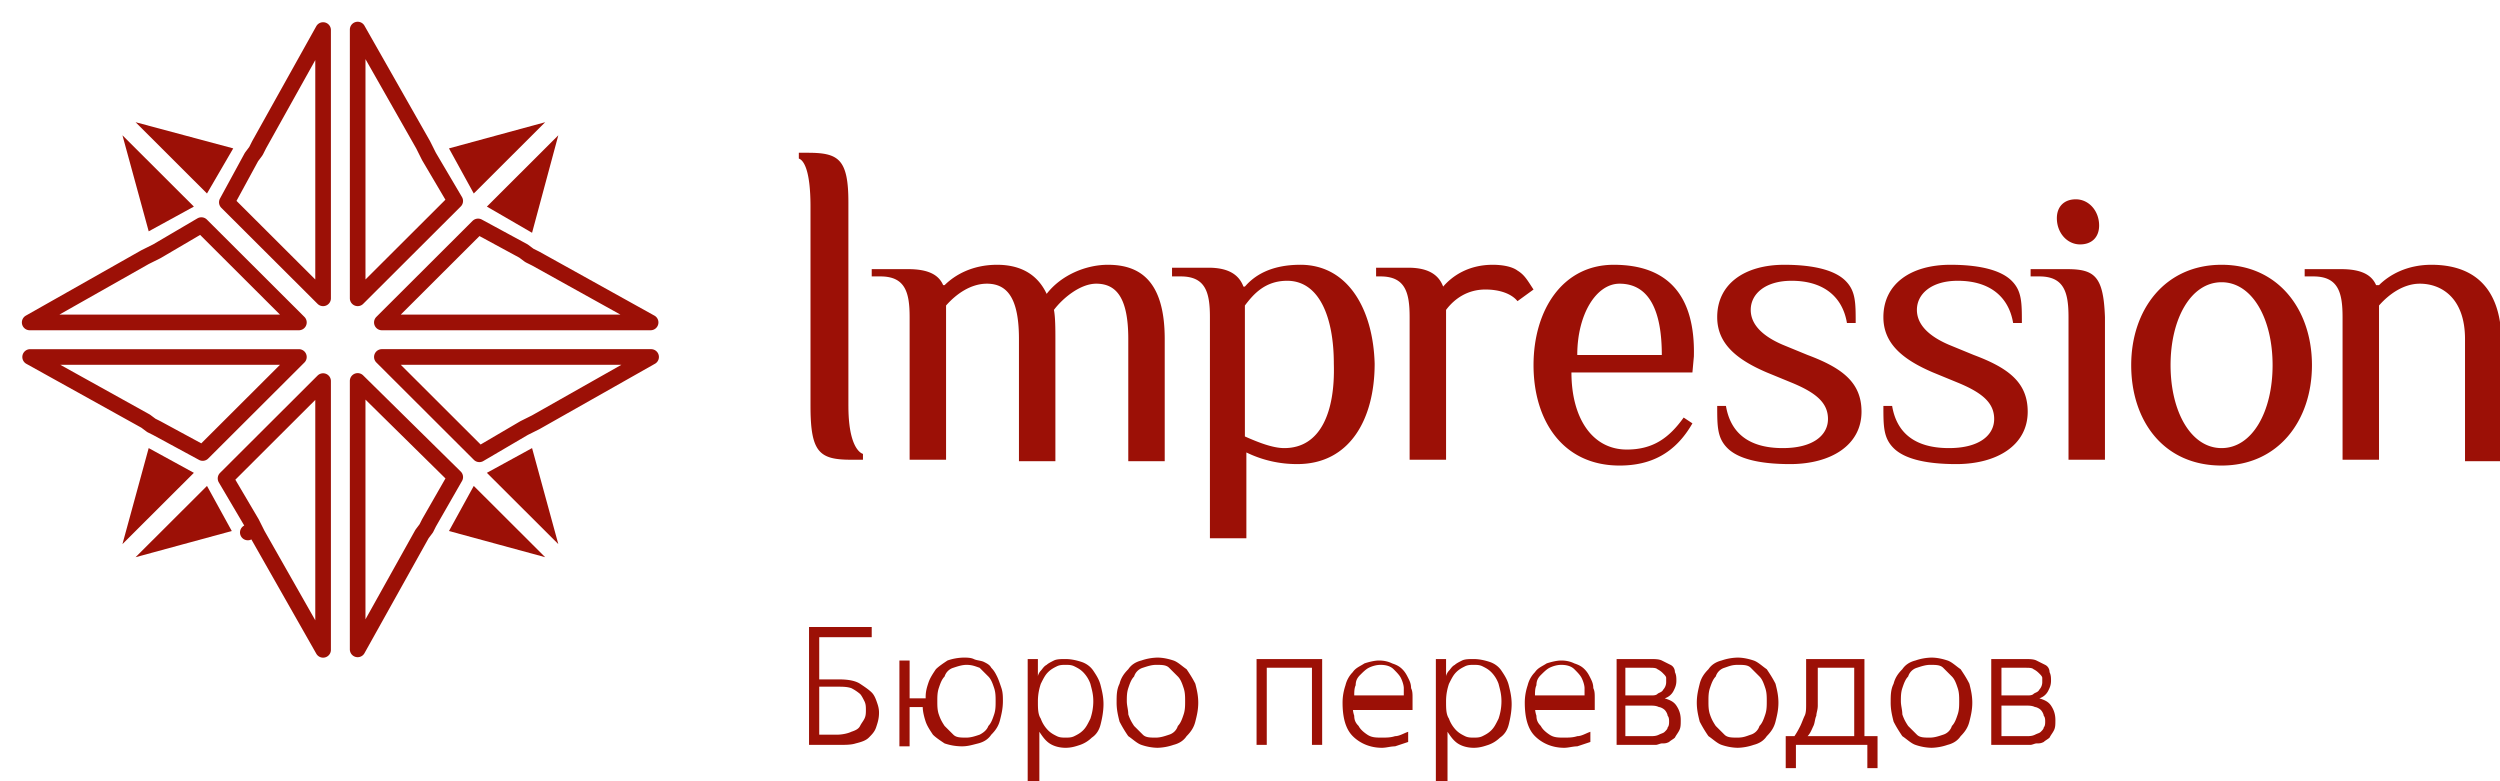 <svg width="160" height="50" fill="none" xmlns="http://www.w3.org/2000/svg">
    <g clip-path="url(#a)">
        <path d="m7.837 8.66 1.68 6.145 2.891-1.583-4.571-4.563ZM35.732 34.823l-1.68-6.145-2.892 1.583 4.572 4.562ZM28.735 33.985l6.157 1.676-4.571-4.562-1.586 2.886ZM14.927 9.497l-6.25-1.676 4.57 4.563 1.68-2.887ZM34.892 7.821l-6.157 1.676 1.586 2.887 4.571-4.563ZM9.516 28.678l-1.68 6.145 4.572-4.562-2.892-1.583ZM34.052 14.898l1.68-6.239-4.572 4.563 2.892 1.676ZM8.676 35.661l6.158-1.676-1.586-2.886-4.572 4.562Z" fill="#9C1006"/>
        <path d="M9.35 26.974a.508.508 0 0 0-.058-.037l-7.363-4.09h17.2l-6.157 6.145-2.938-1.592-.015-.008-.333-.166-.337-.252ZM27.448 10l.016.03 1.67 2.832-6.243 6.23v-17.2l4.19 7.375.18.361.187.373ZM33.846 16.322c.024.018.05.034.077.047l.363.181 7.353 4.086h-17.2l6.158-6.145 2.905 1.574.344.257ZM10.02 16.09l.03-.016 2.838-1.667 6.241 6.229H1.9l7.385-4.18.362-.18.373-.186ZM33.55 27.392a.431.431 0 0 0-.03.017l-2.84 1.666-6.24-6.229h17.23l-7.386 4.18-.361.18-.373.186ZM27.029 34.15a.493.493 0 0 0-.037.057L22.89 41.56V24.38l6.245 6.154-1.675 2.924a.48.48 0 0 0-.013.025l-.166.332-.253.336ZM16.353 9.704a.507.507 0 0 0 .047-.076l.182-.362 4.096-7.343v17.17l-6.16-6.147 1.577-2.898.258-.344ZM16.12 33.482a.508.508 0 0 0-.016-.03l-1.669-2.832 6.243-6.23v17.2l-4.19-7.375-.18-.36-.448.223.447-.224-.186-.372Z" stroke="#9C1006" stroke-linejoin="round"/>
        <path d="M54.297 25.978V12.942c0-2.793-.653-3.165-2.612-3.165h-.56v.372c.28.093.747.652.747 3.073v12.755c0 2.98.56 3.446 2.612 3.446h.746v-.373c-.28-.093-.932-.652-.932-3.072Zm16.607-9.032c-1.4 0-2.986.652-3.918 1.862-.654-1.396-1.866-1.862-3.173-1.862-1.586 0-2.705.652-3.358 1.303h-.093c-.28-.651-.933-1.024-2.24-1.024H55.79v.466h.56c1.586 0 1.866 1.024 1.866 2.607v9.125h2.332v-9.87c.653-.745 1.586-1.397 2.612-1.397 1.307 0 2.053.931 2.053 3.539v7.82h2.332v-7.82c0-.56 0-1.397-.093-1.863.56-.745 1.68-1.676 2.706-1.676 1.306 0 2.052.931 2.052 3.539v7.82h2.332v-7.82c0-3.818-1.679-4.749-3.638-4.749Zm12.315 0c-1.96 0-2.986.745-3.545 1.397h-.094c-.28-.745-.933-1.21-2.239-1.21H75.01v.558h.56c1.586 0 1.865 1.024 1.865 2.607V34.45h2.333v-5.494a7.34 7.34 0 0 0 3.265.745c3.359 0 4.945-2.886 4.945-6.425-.094-3.445-1.68-6.331-4.758-6.331Zm-1.026 11.732c-.747 0-1.68-.373-2.52-.745v-8.38c.56-.745 1.307-1.583 2.706-1.583 2.053 0 2.986 2.328 2.986 5.308.093 3.072-.84 5.4-3.172 5.4Zm14.927-11.36c-.374-.279-1.027-.372-1.586-.372-1.586 0-2.613.745-3.172 1.397-.28-.745-.933-1.21-2.24-1.21H88.07v.558h.28c1.586 0 1.866 1.024 1.866 2.607v9.125h2.332v-9.59c.56-.745 1.4-1.304 2.52-1.304.932 0 1.678.28 2.052.745l1.026-.745c-.373-.559-.56-.931-1.026-1.21Zm6.157-.372c-3.265 0-5.131 2.886-5.131 6.425 0 3.538 1.866 6.424 5.504 6.424 1.959 0 3.545-.745 4.665-2.7l-.56-.372c-.933 1.303-1.959 2.048-3.638 2.048-2.239 0-3.545-2.049-3.545-4.935h7.743l.093-1.024c.094-3.818-1.586-5.866-5.131-5.866Zm-2.332 5.773c0-2.607 1.213-4.563 2.705-4.563 1.866 0 2.706 1.676 2.706 4.563h-5.411Zm14.74 0-1.586-.652c-1.306-.559-2.052-1.303-2.052-2.235 0-1.024.933-1.862 2.612-1.862 2.052 0 3.265 1.024 3.545 2.7h.56c0-1.303 0-2.048-.653-2.7-.653-.652-1.959-1.024-3.918-1.024-2.519 0-4.292 1.21-4.292 3.352 0 1.676 1.213 2.7 3.172 3.538l1.586.652c1.586.652 2.332 1.303 2.332 2.328 0 1.024-.933 1.862-2.892 1.862-2.239 0-3.358-1.024-3.638-2.7h-.56c0 1.303 0 2.048.653 2.7.653.652 1.959 1.024 4.012 1.024 2.612 0 4.571-1.21 4.571-3.352 0-1.862-1.213-2.793-3.452-3.631Zm10.636 0-1.586-.652c-1.306-.559-2.053-1.303-2.053-2.235 0-1.024.933-1.862 2.613-1.862 2.052 0 3.265 1.024 3.545 2.7h.56c0-1.303 0-2.048-.654-2.7-.653-.652-1.959-1.024-3.918-1.024-2.519 0-4.291 1.21-4.291 3.352 0 1.676 1.212 2.7 3.172 3.538l1.586.652c1.586.652 2.332 1.303 2.332 2.328 0 1.024-.933 1.862-2.892 1.862-2.239 0-3.359-1.024-3.639-2.7h-.559c0 1.303 0 2.048.653 2.7.653.652 1.959 1.024 4.011 1.024 2.613 0 4.572-1.21 4.572-3.352 0-1.862-1.213-2.793-3.452-3.631Zm6.81-7.077c.747 0 1.213-.465 1.213-1.21 0-.931-.653-1.676-1.493-1.676-.746 0-1.212.466-1.212 1.21 0 .932.653 1.677 1.492 1.677Zm-.839 1.583h-2.333v.466h.56c1.586 0 1.866 1.024 1.866 2.607v9.125h2.332v-9.125c-.093-2.607-.653-3.073-2.425-3.073Zm9.889-.279c-3.639 0-5.784 2.886-5.784 6.425 0 3.538 2.052 6.424 5.784 6.424 3.638 0 5.784-2.886 5.784-6.424 0-3.539-2.146-6.425-5.784-6.425Zm0 11.732c-1.959 0-3.265-2.328-3.265-5.307 0-2.98 1.306-5.308 3.265-5.308s3.265 2.328 3.265 5.308-1.306 5.307-3.265 5.307Zm13.434-11.732c-1.586 0-2.705.652-3.358 1.303h-.187c-.28-.651-.933-1.024-2.239-1.024h-2.332v.466h.559c1.586 0 1.866 1.024 1.866 2.607v9.125h2.333v-9.87c.653-.745 1.586-1.397 2.612-1.397 1.399 0 2.892.931 2.892 3.539v7.82h2.332v-7.82c-.093-3.818-2.332-4.749-4.478-4.749ZM55.79 40.13v.652h-3.359v2.7h1.306c.56 0 1.027.093 1.307.28.28.186.56.372.746.558.187.187.28.466.373.745.094.28.094.466.094.559 0 .372-.094.652-.187.93-.093.28-.28.466-.467.653-.186.186-.466.279-.84.372-.28.093-.652.093-1.026.093h-1.959V40.13h4.012Zm-3.359 6.89h1.12c.373 0 .746-.093.933-.186.28-.093.466-.186.56-.372.093-.186.186-.28.28-.466.093-.186.093-.372.093-.558 0-.187 0-.373-.093-.559-.094-.186-.187-.372-.28-.466a2.906 2.906 0 0 0-.56-.372c-.28-.093-.56-.093-.933-.093h-1.12v3.072ZM59.242 44.6c0-.373.093-.652.186-.931.094-.28.28-.56.467-.838.186-.187.466-.373.746-.56a3.36 3.36 0 0 1 1.026-.185c.187 0 .467 0 .654.093.186.093.466.093.653.186.186.093.373.186.466.372.187.187.28.373.373.56.093.185.187.465.28.744.093.28.093.559.093.838 0 .465-.093.838-.186 1.21-.093.373-.28.652-.56.931-.186.28-.466.466-.84.56-.373.092-.653.185-1.026.185-.466 0-.84-.093-1.12-.186-.28-.186-.56-.372-.746-.559-.186-.279-.373-.558-.466-.838-.093-.279-.187-.651-.187-.93h-.84v2.513h-.653v-5.493h.654v2.42h1.026V44.6Zm.84 1.117c.093.28.186.465.373.745l.56.558c.186.187.466.187.839.187.28 0 .56-.093.84-.187.186-.093.466-.279.56-.558.186-.186.28-.466.373-.745.093-.28.093-.559.093-.838 0-.28 0-.559-.093-.838-.094-.28-.187-.559-.373-.745l-.56-.559c-.28-.093-.467-.186-.84-.186-.28 0-.56.093-.84.186a.84.84 0 0 0-.56.56c-.186.185-.28.465-.373.744-.093.28-.093.559-.093.838 0 .28 0 .559.093.838ZM65.772 50v-7.821h.653v1.117c0-.093.094-.28.187-.372.093-.093.187-.28.373-.373.094-.093.28-.186.467-.28.186-.092.466-.092.746-.092.373 0 .747.093 1.026.186.28.093.56.28.747.559.186.279.373.558.466.93.094.373.187.746.187 1.211 0 .466-.093.931-.187 1.304-.093.372-.28.651-.56.838a2.034 2.034 0 0 1-.746.465c-.28.093-.56.187-.933.187s-.746-.094-1.026-.28c-.28-.186-.467-.465-.653-.745V50.186h-.747V50Zm.84-4.004c.093.28.28.559.467.745.186.186.373.28.56.373.186.093.373.093.56.093.186 0 .372 0 .559-.093.187-.093.373-.187.56-.373.186-.186.28-.372.466-.745.093-.28.187-.652.187-1.117 0-.466-.094-.745-.187-1.117a2.028 2.028 0 0 0-.466-.745c-.187-.187-.373-.28-.56-.373-.187-.093-.373-.093-.56-.093-.186 0-.373 0-.56.093-.186.093-.373.187-.56.373-.186.186-.28.372-.466.745-.093.279-.186.651-.186 1.117 0 .465 0 .838.186 1.117ZM71.65 43.762c.093-.373.28-.652.56-.931.186-.28.466-.466.84-.56a3.36 3.36 0 0 1 1.026-.185c.373 0 .746.093 1.026.186s.56.372.84.559c.186.279.373.558.56.93.093.373.186.745.186 1.211 0 .466-.093.838-.187 1.21-.093.373-.28.652-.56.932-.186.279-.466.465-.84.558a3.36 3.36 0 0 1-1.025.187 3.36 3.36 0 0 1-1.027-.187c-.28-.093-.56-.372-.84-.558a8.186 8.186 0 0 1-.559-.931c-.093-.373-.187-.745-.187-1.21 0-.466 0-.839.187-1.211Zm.56 1.955c.093.28.186.465.373.745l.56.558c.186.187.466.187.84.187.28 0 .56-.093.839-.187a.84.84 0 0 0 .56-.558c.186-.186.28-.466.373-.745.093-.28.093-.559.093-.838 0-.28 0-.559-.093-.838-.093-.28-.187-.559-.373-.745l-.56-.559c-.187-.186-.466-.186-.84-.186-.28 0-.56.093-.84.186a.84.84 0 0 0-.56.56c-.186.185-.279.465-.372.744-.094.28-.094.559-.094.838 0 .28.094.559.094.838ZM84.618 42.179v5.493h-.653v-4.935h-2.892v4.935h-.653V42.18h4.198ZM86.577 45.158c0 .186 0 .373.094.652 0 .28.093.466.28.652.093.186.28.372.56.558.28.187.56.187.932.187.28 0 .56 0 .84-.093.28 0 .56-.187.84-.28v.652l-.84.28c-.28 0-.56.093-.84.093-.746 0-1.4-.28-1.866-.745-.466-.466-.653-1.21-.653-2.142 0-.465.094-.838.187-1.117a1.8 1.8 0 0 1 .466-.838c.187-.28.467-.373.747-.559.28-.093.653-.186.933-.186.373 0 .653.093.84.186.28.093.466.186.652.373.187.186.28.372.374.558.093.186.186.373.186.652.094.186.094.372.094.652V45.438h-3.826v-.28Zm3.266-.651v-.466c0-.186-.094-.466-.187-.652s-.28-.372-.466-.559c-.187-.186-.467-.279-.84-.279-.28 0-.56.093-.746.186-.187.093-.374.28-.56.466-.187.186-.28.372-.28.652-.093.186-.093.465-.093.652h3.172ZM91.895 50v-7.821h.653v1.117c0-.093.093-.28.187-.372.093-.093.186-.28.373-.373.093-.093.28-.186.466-.28.187-.092.467-.092.747-.092.373 0 .746.093 1.026.186s.56.28.746.559c.187.279.373.558.467.93.093.373.186.746.186 1.211 0 .466-.093.931-.186 1.304-.094.372-.28.651-.56.838a2.034 2.034 0 0 1-.746.465c-.28.093-.56.187-.933.187s-.747-.094-1.027-.28c-.28-.186-.466-.465-.653-.745V50.186h-.746V50Zm.84-4.004c.093.28.28.559.466.745.187.186.373.28.56.373.187.093.373.093.56.093.186 0 .373 0 .56-.093.186-.093.373-.187.56-.373.186-.186.28-.372.466-.745.093-.28.186-.652.186-1.117 0-.466-.093-.745-.186-1.117a2.027 2.027 0 0 0-.467-.745c-.186-.187-.373-.28-.56-.373-.186-.093-.373-.093-.56-.093-.186 0-.372 0-.56.093-.186.093-.372.187-.559.373-.186.186-.28.372-.466.745-.094.279-.187.651-.187 1.117 0 .465 0 .838.187 1.117ZM98.239 45.158c0 .186 0 .373.093.652 0 .28.094.466.28.652.094.186.28.372.56.558.28.187.56.187.933.187.28 0 .56 0 .84-.093.279 0 .559-.187.839-.28v.652l-.839.28c-.28 0-.56.093-.84.093-.746 0-1.4-.28-1.866-.745-.467-.466-.653-1.21-.653-2.142 0-.465.093-.838.186-1.117a1.8 1.8 0 0 1 .467-.838c.187-.28.466-.373.746-.559.28-.093.653-.186.933-.186.373 0 .653.093.84.186.28.093.466.186.653.373.187.186.28.372.373.558.093.186.187.373.187.652.093.186.093.372.093.652V45.438h-3.825v-.28Zm3.172-.651v-.466c0-.186-.093-.466-.187-.652-.093-.186-.279-.372-.466-.559-.187-.186-.467-.279-.84-.279-.28 0-.56.093-.746.186-.187.093-.373.28-.56.466-.186.186-.28.372-.28.652-.093.186-.093.465-.093.652h3.172ZM105.609 42.179c.28 0 .56 0 .747.093l.559.28c.187.092.28.279.28.465.093.186.093.372.093.558 0 .28-.093.466-.186.652a.954.954 0 0 1-.56.466c.28.093.56.186.746.465.187.28.28.559.28.931 0 .28 0 .466-.093.652s-.187.28-.28.466c-.093.093-.28.186-.373.279-.187.093-.28.093-.466.093-.094 0-.28.093-.374.093h-2.519V42.18h2.146Zm-1.586 2.328h1.679c.094 0 .28 0 .374-.094.093-.093.28-.093.373-.279a.712.712 0 0 0 .186-.465v-.28c0-.093-.093-.186-.186-.28a1.29 1.29 0 0 0-.373-.279c-.094-.093-.28-.093-.56-.093h-1.493v1.77Zm0 2.607h1.586c.187 0 .373 0 .56-.093.187-.094.28-.094.373-.187.093-.093.187-.186.187-.28.093-.092.093-.278.093-.372 0-.093 0-.279-.093-.372 0-.093-.094-.28-.187-.372-.093-.094-.28-.187-.373-.187-.187-.093-.373-.093-.653-.093h-1.493v1.956ZM108.781 43.762c.094-.373.28-.652.56-.931.187-.28.467-.466.84-.56a3.36 3.36 0 0 1 1.026-.185c.373 0 .746.093 1.026.186s.56.372.84.559c.186.279.373.558.56.93.093.373.186.745.186 1.211 0 .466-.093.838-.186 1.21-.094.373-.28.652-.56.932-.187.279-.467.465-.84.558a3.36 3.36 0 0 1-1.026.187 3.36 3.36 0 0 1-1.026-.187c-.28-.093-.56-.372-.84-.558a8.185 8.185 0 0 1-.56-.931c-.093-.373-.186-.745-.186-1.21 0-.466.093-.839.186-1.211Zm.653 1.955c.094.28.187.465.374.745l.559.558c.187.187.467.187.84.187.373 0 .56-.093.84-.187a.838.838 0 0 0 .559-.558c.187-.186.28-.466.374-.745.093-.28.093-.559.093-.838 0-.28 0-.559-.093-.838-.094-.28-.187-.559-.374-.745l-.559-.559c-.187-.186-.467-.186-.84-.186-.373 0-.56.093-.84.186a.838.838 0 0 0-.559.56c-.187.185-.28.465-.374.744-.093.28-.093.559-.093.838 0 .28 0 .559.093.838ZM119.324 42.179v4.935h.839v2.048h-.653v-1.49h-4.571v1.49h-.653v-2.048h.559c.187-.28.28-.466.374-.652.093-.186.186-.466.279-.652.094-.186.094-.466.094-.745V42.18h3.732Zm-.654 4.935v-4.377h-2.332v2.421c0 .28-.093.466-.093.652-.093.186-.093.466-.187.652-.093.186-.186.465-.373.652h2.985ZM121.19 43.762c.093-.373.279-.652.559-.931.187-.28.467-.466.84-.56a3.36 3.36 0 0 1 1.026-.185c.373 0 .747.093 1.026.186.28.093.56.372.84.559.187.279.373.558.56.93.093.373.186.745.186 1.211 0 .466-.093.838-.186 1.21-.093.373-.28.652-.56.932-.187.279-.466.465-.84.558a3.354 3.354 0 0 1-1.026.187 3.36 3.36 0 0 1-1.026-.187c-.28-.093-.56-.372-.84-.558-.186-.28-.373-.56-.559-.931-.094-.373-.187-.745-.187-1.21 0-.466 0-.839.187-1.211Zm.559 1.955c.094.28.187.465.373.745l.56.558c.187.187.467.187.84.187.28 0 .56-.093.84-.187a.84.84 0 0 0 .559-.558c.187-.186.28-.466.373-.745.094-.28.094-.559.094-.838 0-.28 0-.559-.094-.838-.093-.28-.186-.559-.373-.745l-.559-.559c-.187-.186-.467-.186-.84-.186-.28 0-.56.093-.84.186a.842.842 0 0 0-.56.56c-.186.185-.279.465-.373.744-.093.28-.093.559-.093.838 0 .28.093.559.093.838ZM129.586 42.179c.28 0 .559 0 .746.093l.56.28c.186.092.28.279.28.465.093.186.093.372.093.558 0 .28-.093.466-.187.652a.952.952 0 0 1-.559.466c.28.093.559.186.746.465.187.28.28.559.28.931 0 .28 0 .466-.093.652-.094.186-.187.28-.28.466-.094.093-.28.186-.373.279-.187.093-.28.093-.467.093-.093 0-.28.093-.373.093H127.44V42.18h2.146Zm-1.493 2.328h1.679c.094 0 .28 0 .373-.094.094-.093.28-.093.374-.279a.712.712 0 0 0 .186-.465v-.28c0-.093-.093-.186-.186-.28-.094-.092-.187-.185-.374-.279-.093-.093-.279-.093-.559-.093h-1.493v1.77Zm0 2.607h1.586c.187 0 .373 0 .56-.093.186-.094.28-.094.373-.187.093-.093.187-.186.187-.28.093-.092.093-.278.093-.372 0-.093 0-.279-.093-.372 0-.093-.094-.28-.187-.372-.093-.094-.28-.187-.373-.187-.187-.093-.373-.093-.653-.093h-1.493v1.956Z" fill="#9C1006"/>
    </g>
    <defs>
        <clipPath id="a">
            <path fill="#fff" d="M0 0h160v50H0z"/>
        </clipPath>
    </defs>
</svg>
